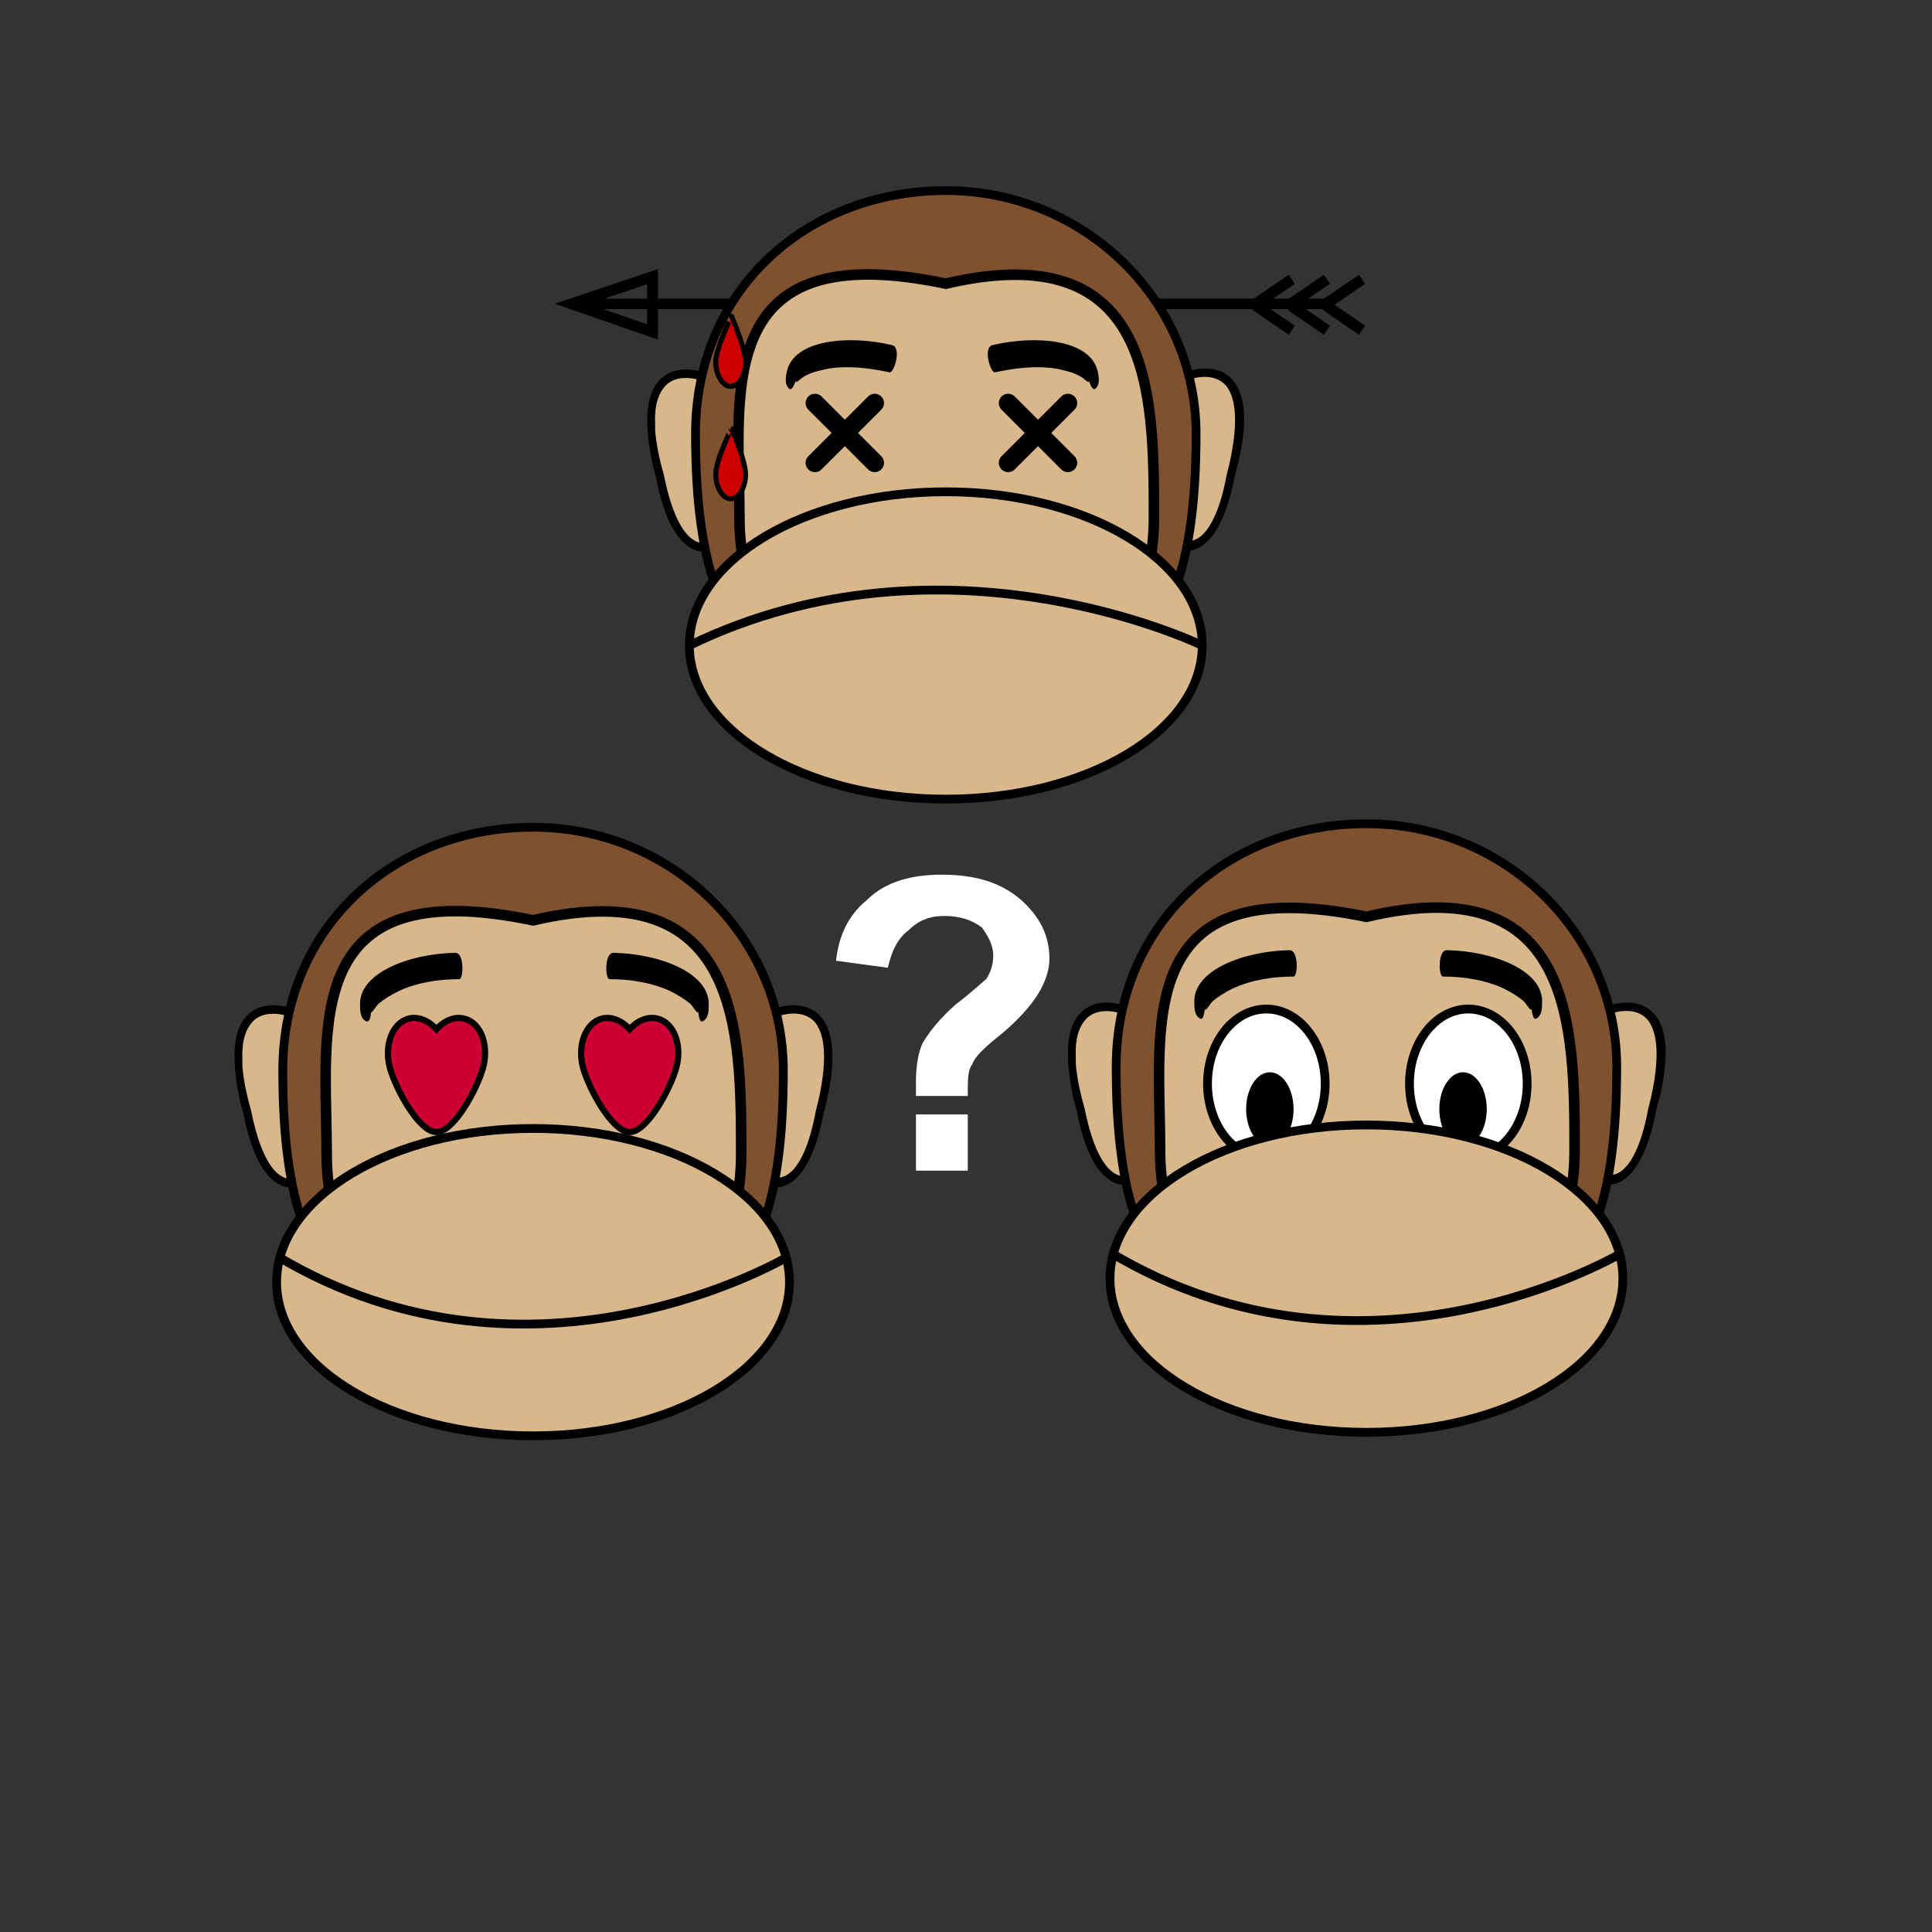 <?xml version="1.0" encoding="utf-8"?>
<!-- Generator: Adobe Illustrator 22.1.0, SVG Export Plug-In . SVG Version: 6.00 Build 0)  -->
<svg version="1.1" id="Layer_1" xmlns="http://www.w3.org/2000/svg" xmlns:xlink="http://www.w3.org/1999/xlink" x="0px" y="0px"
	 viewBox="0 0 220 220" style="enable-background:new 0 0 220 220;" xml:space="preserve">
<rect x="0" y="0" width="220" height="220" fill="#333333" stroke="none"/>
<style type="text/css">
	.st0{fill:#D8B78B;}
	.st1{fill:none;stroke:#000000;stroke-width:1.202;stroke-miterlimit:10;}
	.st2{fill:none;stroke:#000000;stroke-width:1.241;stroke-miterlimit:10;}
	.st3{fill:#7F512E;stroke:#000000;stroke-miterlimit:10;}
	.st4{fill:#D8B78B;stroke:#000000;stroke-width:1.202;stroke-miterlimit:10;}
	.st5{fill:#D8B78B;stroke:#000000;stroke-miterlimit:10;}
	.st6{fill:none;stroke:#000000;stroke-miterlimit:10;}
	.st7{fill:none;stroke:#000000;stroke-width:2.126;stroke-linecap:round;stroke-miterlimit:10;}
	.st8{fill:#CC0000;stroke:#000000;stroke-width:0.567;stroke-miterlimit:10;}
	.st9{fill:#CC0033;stroke:#000000;stroke-width:0.709;stroke-miterlimit:10;}
	.st10{fill:#FFFFFF;stroke:#000000;stroke-miterlimit:10;}
	.st11{fill:#FFFFFF;}
</style>
<g>
	<path class="st0" d="M131.5,55.5c0.2,1.4,0.5,6.1,2.1,6.8c5.1,2.5,6.9-9.1,7.5-11.9c0.6-2.8-0.2-9.3-4.4-7.8
		c-0.1,0.1-0.2,0.1-0.3,0.2c-1.8-0.8-4-0.6-4.6,1.7C130.7,47.8,131,52.1,131.5,55.5L131.5,55.5z"/>
	<path class="st0" d="M83.6,44.5c-0.7-2.2-2.8-2.5-4.6-1.7c-0.1-0.1-0.2-0.1-0.3-0.2c-4.2-1.6-5,5-4.4,7.8
		c0.6,2.8,2.4,14.4,7.5,11.9c1.6-0.8,1.9-5.4,2.1-6.8C84.2,52.1,84.6,47.8,83.6,44.5z"/>
	<line class="st1" x1="65.1" y1="34.6" x2="151" y2="34.6"/>
	<polygon class="st2" points="74.3,37.8 65.1,34.6 74.3,31.5 	"/>
	<path class="st3" d="M136.2,49.4c0-15.3-12.8-27.7-28.5-27.7c-15.7,0-28.5,11.2-28.5,27.7c0,30.7,12.8,27.7,28.5,27.7
		C123.4,77,136.2,80.1,136.2,49.4z"/>
	<path class="st4" d="M84.2,58.9c0,14.2,10.6,25.7,23.6,25.7c13,0,23.6-11.5,23.6-25.7c0-14.2-0.1-32.1-23.7-26.6
		C81,26.7,84.2,44.7,84.2,58.9z"/>
	<ellipse class="st5" cx="107.7" cy="73.5" rx="29.2" ry="17.5"/>
	<path d="M80.1,61.8c0,0-0.5,0.1-1.1-0.3c-1-0.6-2.4-2.4-3.4-7.4c-0.6-2.1-0.9-3.8-1-5.1c0-0.3,0-0.5,0-0.8
		c-0.1-2.5,0.6-3.7,1.3-4.4c1.1-1,2.7-0.8,3.5-0.6c0.2,0.1,0.4,0.1,0.4,0.1l0.4-0.9c-0.1,0-3-1.1-4.9,0.7c-1.7,1.5-2,4.6-1.1,9.2
		c0.1,0.7,0.3,1.3,0.5,2c0.8,4.3,2.1,6.9,3.8,8c0.6,0.4,1.1,0.5,1.5,0.5c0.2,0,0.4,0,0.4-0.1L80.1,61.8L80.1,61.8z"/>
	<path d="M140.1,43c-1.9-1.8-4.8-0.7-4.9-0.7l0.3,0.9c0,0,2.4-0.9,3.9,0.5c0.1,0.1,0.1,0.1,0.2,0.2c0.9,1.1,1.6,3.5,0.4,8.9
		c-0.1,0.4-0.2,0.8-0.3,1.2c0,0,0,0,0,0c-0.9,4.9-2.3,6.7-3.3,7.3c-0.7,0.4-1.2,0.3-1.2,0.3l-0.3,1c0,0,0.2,0.1,0.4,0.1
		c0.3,0,0.9-0.1,1.5-0.5c1.7-1.1,3-3.8,3.8-8C142.2,48.6,142,44.8,140.1,43L140.1,43z"/>
	<path d="M90.6,43.3c-0.1,0.6,0.6-0.3,1.1-0.5c0.7-0.4,1.6-0.6,2.5-0.8c2.3-0.4,4.8-0.1,7.1,0.4c0.5,0.1,1.4-2.8,0.3-3.1
		c-5.1-1.2-11.2-0.6-12,3c-0.1,0.5-0.3,1.4,0.2,1.9C90.2,44.7,90.6,43.4,90.6,43.3L90.6,43.3z"/>
	<path d="M124,43.3c0.1,0.6-0.6-0.3-1.1-0.5c-0.7-0.4-1.6-0.6-2.5-0.8c-2.3-0.4-4.8-0.1-7.1,0.4c-0.5,0.1-1.4-2.8-0.3-3.1
		c5.1-1.2,11.2-0.6,12,3c0.1,0.5,0.3,1.4-0.2,1.9C124.4,44.7,124,43.4,124,43.3L124,43.3z"/>
	<path class="st6" d="M78.5,73.5c29.3-14.2,58.4,0,58.4,0"/>
	<line class="st7" x1="99.6" y1="52.7" x2="92.8" y2="45.9"/>
	<line class="st7" x1="92.8" y1="52.7" x2="99.6" y2="45.9"/>
	<line class="st7" x1="121.6" y1="52.7" x2="114.8" y2="45.9"/>
	<line class="st7" x1="114.8" y1="52.7" x2="121.6" y2="45.9"/>
	<path class="st8" d="M81.5,54c0,1.5,0.8,2.8,1.7,2.8s1.7-1.2,1.7-2.8s-1.6-5.2-1.6-5.2S81.5,52.4,81.5,54L81.5,54z"/>
	<path class="st8" d="M81.5,41.2c0,1.5,0.8,2.8,1.7,2.8s1.7-1.2,1.7-2.8c0-1.5-1.6-5.2-1.6-5.2S81.5,39.7,81.5,41.2L81.5,41.2z"/>
	<line class="st2" x1="151" y1="34.6" x2="155.1" y2="31.8"/>
	<line class="st2" x1="147" y1="34.6" x2="151.1" y2="31.8"/>
	<line class="st2" x1="143" y1="34.6" x2="147.1" y2="31.8"/>
	<line class="st2" x1="147.1" y1="37.6" x2="143" y2="34.8"/>
	<line class="st2" x1="151.1" y1="37.6" x2="147" y2="34.8"/>
	<line class="st2" x1="155.1" y1="37.6" x2="151" y2="34.8"/>
</g>
<g>
	<path class="st0" d="M84.5,127.9c0.2,1.4,0.5,6.1,2.1,6.8c5.1,2.5,6.9-9.1,7.5-11.9c0.6-2.8-0.2-9.3-4.4-7.7
		c-0.1,0.1-0.2,0.1-0.3,0.2c-1.8-0.8-4-0.6-4.6,1.7C83.7,120.3,84.1,124.6,84.5,127.9L84.5,127.9z"/>
	<path class="st0" d="M36.6,116.9c-0.7-2.3-2.8-2.5-4.6-1.7c-0.1-0.1-0.2-0.1-0.3-0.2c-4.2-1.6-5,5-4.4,7.7
		c0.6,2.8,2.4,14.4,7.5,11.9c1.6-0.8,1.9-5.4,2.1-6.8C37.3,124.6,37.6,120.3,36.6,116.9L36.6,116.9z"/>
	<path class="st3" d="M89.2,121.9c0-15.3-12.8-27.7-28.5-27.7c-15.7,0-28.5,11.2-28.5,27.7c0,30.7,12.8,27.7,28.5,27.7
		C76.5,149.5,89.2,152.6,89.2,121.9z"/>
	<path class="st4" d="M37.2,131.4c0,14.2,10.6,25.7,23.6,25.7c13,0,23.6-11.5,23.6-25.7s-0.1-32.1-23.7-26.6
		C34,99.2,37.2,117.2,37.2,131.4z"/>
	<ellipse class="st5" cx="60.7" cy="146" rx="29.2" ry="17.5"/>
	<path d="M33.1,134.2c0,0-0.5,0.1-1.1-0.3c-1-0.6-2.4-2.4-3.4-7.4c-0.6-2.1-0.9-3.8-1-5.1c0-0.3,0-0.5,0-0.8
		c-0.1-2.5,0.6-3.7,1.3-4.4c1.1-1,2.7-0.8,3.5-0.6c0.2,0.1,0.4,0.1,0.4,0.1l0.4-0.9c-0.1,0-3-1.1-4.9,0.7c-1.7,1.5-2,4.6-1.1,9.2
		c0.1,0.7,0.3,1.3,0.5,2c0.8,4.2,2.1,6.9,3.8,8c0.6,0.4,1.1,0.5,1.5,0.5c0.2,0,0.4,0,0.4-0.1L33.1,134.2L33.1,134.2z"/>
	<path d="M93.2,115.5c-1.9-1.8-4.8-0.7-4.9-0.7l0.4,0.9c0,0,2.4-0.9,3.9,0.5c0.1,0.1,0.1,0.1,0.2,0.2c0.9,1.1,1.6,3.5,0.4,8.9
		c-0.1,0.4-0.2,0.8-0.3,1.2c0,0,0,0,0,0c-0.9,4.9-2.3,6.7-3.3,7.3c-0.7,0.4-1.2,0.3-1.2,0.3l-0.3,1c0,0,0.2,0.1,0.4,0.1
		c0.4,0,0.9-0.1,1.5-0.5c1.7-1.1,3-3.8,3.8-8C95.3,121.1,95.1,117.3,93.2,115.5L93.2,115.5z"/>
	<path d="M42.2,115.1c0,0.6,0.5-0.4,0.9-0.8c0.6-0.5,1.4-1,2.2-1.4c2.1-1,4.6-1.4,7-1.4c0.5,0,0.6-3.1-0.5-3c-5.2,0.1-11,2.3-10.8,6
		c0,0.5,0,1.5,0.7,1.8C42.2,116.5,42.3,115.2,42.2,115.1L42.2,115.1z"/>
	<path d="M79.5,115.1c0,0.6-0.5-0.4-0.9-0.8c-0.6-0.5-1.4-1-2.2-1.4c-2.1-1-4.6-1.4-7-1.4c-0.5,0-0.6-3.1,0.5-3
		c5.2,0.1,11,2.3,10.8,6c0,0.5,0,1.5-0.7,1.8C79.6,116.5,79.5,115.2,79.5,115.1L79.5,115.1z"/>
	<path class="st6" d="M31.5,143c29.2,17.5,58.4,0,58.4,0"/>
	<path class="st9" d="M74.9,116c-1.1-0.3-2.3,0.2-3.2,1.2c-0.9-1-2.1-1.5-3.2-1.2c-1.8,0.5-2.8,3-2.1,5.6c0.7,2.5,3.3,7.2,5.2,7.3
		c0,0,0.1,0,0.1,0c0,0,0.1,0,0.1,0c1.9-0.1,4.5-4.8,5.2-7.3C77.7,119.1,76.8,116.5,74.9,116L74.9,116z"/>
	<path class="st9" d="M52.9,116c-1.1-0.3-2.3,0.2-3.2,1.2c-0.9-1-2.1-1.5-3.2-1.2c-1.8,0.5-2.8,3-2.1,5.6c0.7,2.5,3.3,7.2,5.2,7.3
		c0,0,0.1,0,0.1,0c0,0,0.1,0,0.1,0c1.9-0.1,4.5-4.8,5.2-7.3C55.7,119.1,54.8,116.5,52.9,116L52.9,116z"/>
</g>
<g>
	<path class="st0" d="M179.4,127.6c0.2,1.4,0.5,6.1,2.1,6.8c5.1,2.5,6.9-9.1,7.5-11.9c0.6-2.8-0.2-9.3-4.4-7.8
		c-0.1,0.1-0.2,0.1-0.3,0.2c-1.8-0.8-4-0.6-4.6,1.7C178.6,119.9,178.9,124.2,179.4,127.6L179.4,127.6z"/>
	<path class="st0" d="M131.5,116.6c-0.7-2.2-2.8-2.5-4.6-1.7c-0.1-0.1-0.2-0.1-0.3-0.2c-4.2-1.6-5,5-4.4,7.8
		c0.6,2.8,2.4,14.4,7.5,11.9c1.6-0.8,1.9-5.4,2.1-6.8C132.2,124.2,132.5,119.9,131.5,116.6z"/>
	<path class="st3" d="M184.1,121.5c0-15.3-12.8-27.7-28.5-27.7c-15.7,0-28.5,11.2-28.5,27.7c0,30.7,12.8,27.7,28.5,27.7
		C171.4,149.1,184.1,152.2,184.1,121.5z"/>
	<path class="st4" d="M132.1,131c0,14.2,10.6,25.7,23.6,25.7c13,0,23.6-11.5,23.6-25.7c0-14.2-0.1-32.2-23.7-26.6
		C128.9,98.9,132.1,116.8,132.1,131z"/>
	<ellipse class="st10" cx="144.2" cy="123.4" rx="6.7" ry="8.5"/>
	<ellipse class="st10" cx="167.2" cy="123.4" rx="6.7" ry="8.5"/>
	<ellipse cx="144.6" cy="126.3" rx="2.7" ry="4.2"/>
	<ellipse cx="166.6" cy="126.3" rx="2.7" ry="4.2"/>
	<ellipse class="st5" cx="155.6" cy="145.6" rx="29.2" ry="17.5"/>
	<path d="M128,133.9c0,0-0.5,0.1-1.1-0.3c-1-0.6-2.4-2.4-3.4-7.4c-0.6-2.1-0.9-3.8-1-5.1c0-0.3,0-0.5,0-0.8
		c-0.1-2.5,0.6-3.7,1.3-4.4c1.1-1,2.7-0.8,3.5-0.6c0.2,0.1,0.4,0.1,0.4,0.1l0.4-0.9c-0.1,0-3-1.1-4.9,0.7c-1.7,1.5-2,4.6-1.1,9.2
		c0.1,0.7,0.3,1.3,0.5,2c0.8,4.3,2.1,6.9,3.8,8c0.6,0.4,1.1,0.5,1.5,0.5c0.2,0,0.4,0,0.4-0.1L128,133.9L128,133.9z"/>
	<path d="M188.1,115.2c-1.9-1.8-4.8-0.7-4.9-0.7l0.3,0.9c0,0,2.4-0.9,3.9,0.5c0.1,0.1,0.1,0.1,0.2,0.2c0.9,1.1,1.6,3.5,0.4,8.9
		c-0.1,0.4-0.2,0.8-0.3,1.2c0,0,0,0,0,0c-0.9,4.9-2.3,6.7-3.3,7.3c-0.7,0.4-1.2,0.3-1.2,0.3l-0.3,1c0,0,0.2,0.1,0.4,0.1
		c0.3,0,0.9-0.1,1.5-0.5c1.7-1.1,3-3.8,3.8-8C190.2,120.7,190,116.9,188.1,115.2L188.1,115.2z"/>
	<path d="M137.2,114.8c0,0.6,0.5-0.4,0.9-0.8c0.6-0.5,1.4-1,2.2-1.4c2.1-1,4.6-1.4,7-1.4c0.5,0,0.6-3.1-0.5-3
		c-5.2,0.1-11,2.3-10.8,6c0,0.5,0,1.5,0.7,1.8C137.1,116.2,137.2,114.8,137.2,114.8L137.2,114.8z"/>
	<path d="M174.4,114.8c0,0.6-0.5-0.4-0.9-0.8c-0.6-0.5-1.4-1-2.2-1.4c-2.1-1-4.6-1.4-7-1.4c-0.5,0-0.6-3.1,0.5-3
		c5.2,0.1,11,2.3,10.8,6c0,0.5,0,1.5-0.7,1.8C174.5,116.2,174.4,114.8,174.4,114.8L174.4,114.8z"/>
	<path class="st6" d="M126.4,142.6c29.2,17.5,58.4,0,58.4,0"/>
</g>
<path class="st11" d="M110.2,124.8h-5.9v-1.6c0-1.9,0.3-3.5,0.8-4.5c0.8-1.3,1.9-2.7,3.7-4.3c2.1-1.6,3.2-2.7,3.5-2.9
	c0.5-0.8,0.8-1.6,0.8-2.7c0-1.1-0.5-2.1-1.3-3.2c-1.1-0.8-2.4-1.3-4.3-1.3c-1.6,0-2.9,0.5-4,1.6c-1.1,0.8-1.9,2.1-2.4,4.3l-5.9-0.8
	c0.3-2.7,1.3-5.1,3.5-6.9c2.1-2.1,5.1-2.9,8.5-2.9c3.7,0,6.7,0.8,9.1,2.9c2.1,1.9,3.2,4,3.2,6.7c0,1.3-0.5,2.7-1.3,4
	s-2.4,3.2-5.1,5.3c-1.3,1.1-2.1,1.9-2.4,2.7C110.2,121.9,110.2,122.9,110.2,124.8z M104.3,133.3v-6.4h5.9v6.4H104.3z"/>
</svg>
